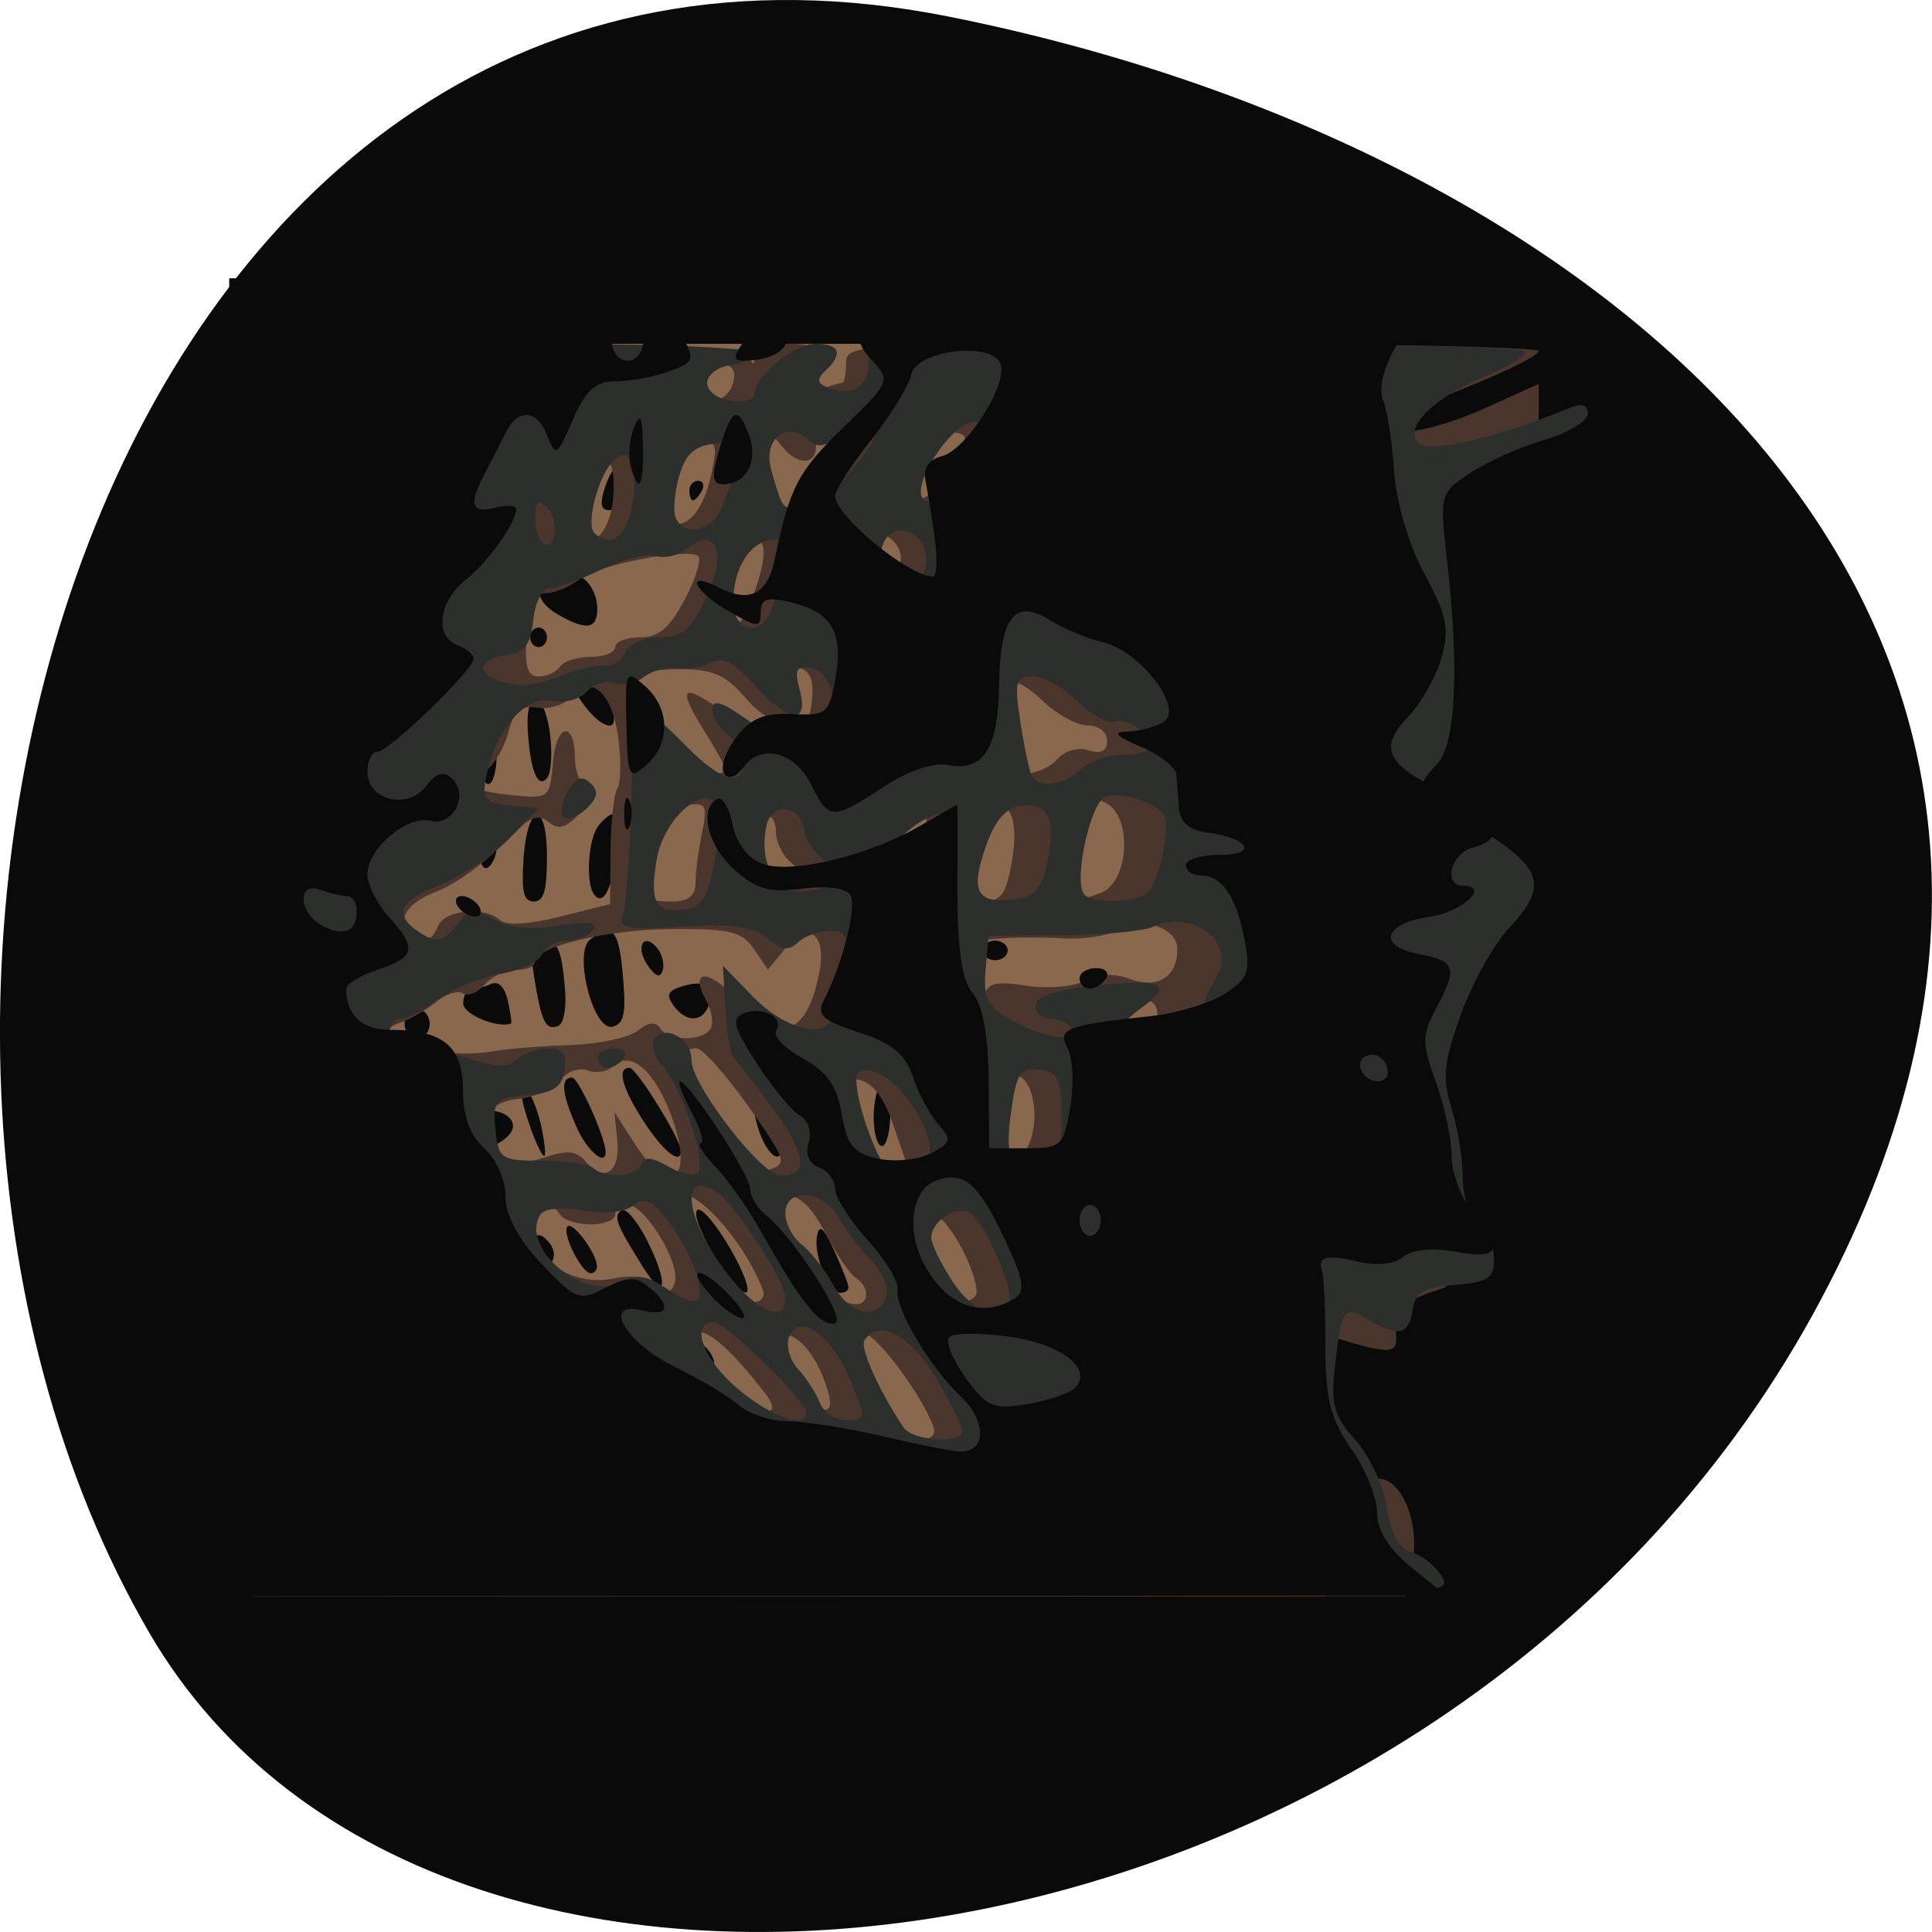 <svg xmlns="http://www.w3.org/2000/svg" viewBox="0 0 256 256"><path d="m 125.73 798.56 c -111.92 -22.351 -154.42 130.95 -105.92 214.2 38.644 66.33 171.02 47.37 220.37 -42.17 49.35 -89.54 -24.617 -154.09 -114.45 -172.03 z" transform="translate(0 -796.36)" style="fill:#0a0a0a;color:#000"/><g transform="matrix(0.751 0 0 0.725 26.292 31.401)"><path d="m 9.763,133.966 0,-114.441 94.594,0 94.594,0 0,114.441 0,114.441 -94.594,0 -94.594,0 0,-114.441 z m 97.55,82.356 c 0,-2.758 -6.093,-14.407 -7.536,-14.407 -2.1,0 -1.58,2.864 1.77,9.733 2.947,6.043 5.766,8.328 5.766,4.675 z m 61.832,-5.359 c 0.336,-2.774 -0.138,-3.83 -1.478,-3.296 -1.085,0.432 -2.194,2.623 -2.466,4.869 -0.336,2.774 0.138,3.83 1.478,3.296 1.085,-0.432 2.194,-2.623 2.466,-4.869 z m -79.297,-7.648 c -1.061,-1.283 -1.749,-1.389 -1.749,-0.268 0,2.387 1.748,4.501 2.734,3.308 0.42,-0.508 -0.023,-1.876 -0.985,-3.04 z M 79.146,183.369 c -1.739,-3.565 -3.772,-6.026 -4.519,-5.468 -1.457,1.089 -0.961,2.449 3.741,10.259 4.114,6.834 4.697,3.245 0.778,-4.791 z m 14.699,1.54 c -2.475,-4.436 -5.089,-7.625 -5.809,-7.087 -1.661,1.242 6.098,14.993 8.511,15.085 0.991,0.037 -0.222,-3.553 -2.702,-7.998 z m 20.858,7.083 c 0,-0.541 -1.13,-3.558 -2.512,-6.706 -1.875,-4.27 -2.649,-4.952 -3.05,-2.687 -0.631,3.567 2.082,10.375 4.136,10.375 0.784,0 1.426,-0.442 1.426,-0.983 z m -52.913,-8.315 c -1.379,-1.669 -2.181,-1.652 -3.609,0.074 -1.462,1.768 -1.389,2.554 0.357,3.859 2.964,2.216 5.65,-1.033 3.252,-3.934 z m 8.526,4.381 c -0.084,-2.398 -4.332,-8.262 -5.213,-7.196 -1.019,1.233 2.521,8.537 4.138,8.537 0.617,0 1.101,-0.604 1.075,-1.341 z M 54.769,164.163 c 2.366,-2.675 -1.387,-5.461 -5.624,-4.174 -3.735,1.134 -5.046,4.191 -2.907,6.779 1.143,1.382 6.433,-0.233 8.532,-2.605 z m 5.823,-1.14 c -1.035,-5.315 -3.532,-9.735 -3.532,-6.253 0,2.314 3.14,11.171 3.96,11.171 0.291,0 0.099,-2.213 -0.428,-4.917 z m 11.248,4.242 c 0,-2.686 -4.763,-13.629 -5.932,-13.629 -2.069,0 -1.81,2.931 0.797,9.029 1.849,4.327 5.135,7.27 5.135,4.6 z m 13.302,-0.257 c 0,-2.016 -7.859,-15.161 -9.065,-15.161 -2.312,0 -1.347,3.711 2.589,9.954 3.425,5.433 6.476,7.886 6.476,5.207 z m 17.736,-0.739 c 0,-0.919 -0.664,-3.784 -1.475,-6.366 -2.074,-6.599 -4.666,-4.019 -2.726,2.713 1.435,4.979 4.201,7.384 4.201,3.653 z m 19.214,-6.48 c 0,-3.787 -0.598,-5.917 -1.478,-5.259 -0.813,0.608 -1.478,3.472 -1.478,6.364 0,2.892 0.665,5.259 1.478,5.259 0.813,0 1.478,-2.864 1.478,-6.364 z M 40.801,143.801 c 0,-1.475 -0.998,-2.682 -2.217,-2.682 -1.219,0 -2.217,1.207 -2.217,2.682 0,1.475 0.998,2.682 2.217,2.682 1.219,0 2.217,-1.207 2.217,-2.682 z m 13.788,-4.203 c -0.561,-2.595 -1.643,-3.689 -3.018,-3.051 -1.179,0.547 -2.754,0.995 -3.501,0.995 -0.746,0 -1.357,1.154 -1.357,2.563 0,1.952 6.032,4.565 8.44,3.656 0.171,-0.065 -0.083,-1.938 -0.564,-4.164 z m 10.083,-2.206 c -0.634,-7.502 -1.245,-8.79 -4.17,-8.79 -1.85,0 -2.093,1.296 -1.257,6.692 1.271,8.199 2.027,9.789 4.23,8.898 0.996,-0.403 1.496,-3.246 1.196,-6.8 z m 10.342,-0.767 c -0.713,-10.039 -1.714,-11.445 -5.876,-8.253 -3.025,2.321 0.487,16.756 3.884,15.964 1.954,-0.455 2.388,-2.133 1.992,-7.712 z m 15.077,3.656 c 1.077,-3.395 -0.657,-4.616 -4.725,-3.329 -2.56,0.81 -2.888,1.545 -1.554,3.49 2.209,3.22 5.231,3.142 6.279,-0.161 z m -9.194,-10.376 c -2.461,-2.977 -3.854,-0.019 -1.564,3.319 1.385,2.019 2.186,2.26 2.594,0.781 0.324,-1.177 -0.139,-3.022 -1.03,-4.1 z m 49.425,3.861 c 0.559,-1.093 0.135,-2.647 -0.942,-3.451 -2.354,-1.76 -7.735,1.334 -6.505,3.741 1.193,2.335 6.205,2.14 7.446,-0.29 z m 12.461,-3.376 c 0,-0.983 -0.998,-1.788 -2.217,-1.788 -1.219,0 -2.217,0.805 -2.217,1.788 0,0.983 0.998,1.788 2.217,1.788 1.219,0 2.217,-0.805 2.217,-1.788 z m -81.292,-17.136 c 0,-10.554 -3.5,-9.934 -4.15,0.735 -0.353,5.797 0.059,7.461 1.848,7.461 1.749,0 2.302,-1.968 2.302,-8.196 z m 12.451,-1.192 c 1.005,-6.841 -0.116,-8.396 -3.287,-4.56 -1.911,2.312 -2.417,10.785 -0.764,12.785 1.58,1.912 2.979,-0.928 4.051,-8.225 z m 45.145,0.894 c -0.044,-6.284 -0.183,-6.487 -2.217,-3.235 -2.811,4.496 -2.785,9.94 0.047,9.94 1.585,0 2.204,-1.912 2.17,-6.706 z m 14.362,2.453 c -0.43,-1.355 -0.08,-3.313 0.777,-4.35 1.971,-2.384 0.29,-8.031 -2.103,-7.066 -2.677,1.08 -2.705,13.881 -0.03,13.881 1.209,0 1.798,-1.071 1.356,-2.464 z m -80.826,-3.9 c 0,-1.417 -0.665,-2.577 -1.478,-2.577 -0.813,0 -1.478,1.657 -1.478,3.682 0,2.025 0.665,3.184 1.478,2.577 0.813,-0.608 1.478,-2.265 1.478,-3.682 z m 0,-16.882 c 0,-2.95 -0.665,-5.364 -1.478,-5.364 -0.813,0 -1.478,2.414 -1.478,5.364 0,2.95 0.665,5.364 1.478,5.364 0.813,0 1.478,-2.414 1.478,-5.364 z m 9.366,-4.133 c -1.037,-7.734 -4.358,-7.957 -3.878,-0.261 0.459,7.357 1.749,10.658 3.389,8.674 0.765,-0.925 0.985,-4.711 0.488,-8.413 z m 62.743,0.149 c 0.075,-3.175 -0.624,-6.341 -1.552,-7.035 -2.775,-2.075 -4.166,0.253 -2.458,4.115 0.878,1.984 1.233,4.752 0.789,6.15 -0.445,1.404 0.065,2.542 1.139,2.542 1.179,0 1.999,-2.274 2.081,-5.773 z M 73.318,88.251 c 0,-2.871 -3.333,-7.929 -5.225,-7.929 -2.818,0 -2.737,1.636 0.281,5.671 2.364,3.16 4.944,4.339 4.944,2.258 z M 61.494,73.169 c 0,-0.983 -0.665,-1.788 -1.478,-1.788 -0.813,0 -1.478,0.805 -1.478,1.788 0,0.983 0.665,1.788 1.478,1.788 0.813,0 1.478,-0.805 1.478,-1.788 z m 8.868,-5.145 c 0,-4.631 -3.68,-7.902 -7.319,-6.505 -3.985,1.53 -3.848,4.946 0.299,7.43 5.055,3.029 7.021,2.77 7.021,-0.926 z m 4.807,-22.642 c 0.867,-5.485 -1.787,-5.024 -3.51,0.61 -0.865,2.827 -0.641,3.931 0.795,3.931 1.098,0 2.32,-2.044 2.715,-4.541 z m 13.668,0.965 c 0.502,-0.983 0.209,-1.788 -0.652,-1.788 -0.861,0 -1.565,0.805 -1.565,1.788 0,0.983 0.293,1.788 0.652,1.788 0.358,0 1.063,-0.805 1.565,-1.788 z" style="fill:#89684d"/><path d="m 9.763,133.966 0,-114.441 43.249,0 c 32.942,0 43.462,0.533 44.143,2.235 0.715,1.788 0.921,1.788 1.033,0 0.079,-1.263 2.465,-2.235 5.488,-2.235 4.908,0 5.25,0.392 4.163,4.764 -0.999,4.019 -0.705,4.579 1.882,3.576 1.687,-0.653 3.4,-1.188 3.808,-1.188 0.407,0 0.741,-1.609 0.741,-3.576 0,-3.507 1.181,-3.576 61.11,-3.576 33.61,0 61.107,0.603 61.104,1.341 -0.004,0.738 -5.599,3.657 -12.434,6.487 -6.836,2.83 -12.858,5.848 -13.384,6.706 -1.867,3.049 7.365,1.459 16.524,-2.846 l 9.299,-4.371 0,5.074 c 0,4.462 -1.152,5.546 -9.535,8.981 -8.733,3.578 -9.626,4.478 -10.611,10.699 -0.592,3.736 -0.266,11.217 0.725,16.626 1.165,6.362 1.2,11.428 0.1,14.351 -0.936,2.484 -1.236,6.315 -0.667,8.511 0.69,2.664 0.061,4.544 -1.887,5.645 -4.512,2.549 -3.617,4.079 5.873,10.034 11.78,7.392 13.489,13.464 5.651,20.069 -3.074,2.591 -5.59,5.556 -5.59,6.588 0,1.033 -1.668,5.684 -3.707,10.337 -3.196,7.294 -3.44,9.528 -1.771,16.218 1.064,4.268 1.935,10.121 1.935,13.007 0,2.886 1.196,6.249 2.657,7.474 3.675,3.079 3.392,10.612 -0.443,11.808 -6.36,1.984 -8.401,4.006 -7.955,7.879 0.478,4.144 -0.659,4.23 -11.347,0.86 -3.364,-1.06 -3.948,-0.334 -5.055,6.284 -1.146,6.845 -0.754,8.002 4.593,13.571 3.215,3.349 7.155,6.088 8.756,6.088 4.138,0 7.323,8.186 5.985,15.385 l -1.129,6.073 -101.653,0 -101.653,0 0,-114.441 z M 208.034,234.856 c -1.132,-1.377 -2.804,-2.038 -3.715,-1.47 -0.98,0.611 -0.816,2.056 0.401,3.537 1.132,1.377 2.803,2.038 3.715,1.47 0.98,-0.611 0.816,-2.056 -0.401,-3.537 z m -78.412,-17.606 c -2.434,-6.403 -10.331,-17.123 -12.614,-17.123 -4.061,0 -5.092,3.54 -2.027,6.959 1.557,1.737 2.83,4.042 2.83,5.124 0,3.208 5.294,7.587 9.173,7.587 2.392,0 3.28,-0.857 2.638,-2.546 z m -29.665,-5.948 c -5.569,-7.425 -9.489,-11.176 -11.68,-11.176 -3.913,0 -2.654,3.641 3.153,9.117 6.268,5.911 12.555,7.428 8.527,2.059 z m 10.54,-2.131 c -2.122,-6.145 -5.936,-9.829 -8.512,-8.222 -2.221,1.386 5.122,13.428 8.207,13.46 1.58,0.016 1.658,-1.322 0.305,-5.238 z M 99.51,192.217 c -4.176,-10.985 -15.353,-21.96 -15.353,-15.076 0,4.327 9.829,17.616 13.031,17.619 2.119,0.002 2.945,-0.903 2.321,-2.543 z m 18.302,0.864 c 0,-0.925 -0.808,-2.187 -1.797,-2.804 -0.988,-0.617 -3.421,-4.336 -5.407,-8.265 -2.323,-4.598 -4.63,-6.945 -6.47,-6.584 -4.722,0.925 -4.371,3.871 1.407,11.801 4.953,6.798 12.267,10.288 12.267,5.852 z m 19.484,-0.163 c 0,-4.345 -5.345,-14.248 -7.691,-14.248 -3.855,0 -4.605,3.994 -1.947,10.375 1.578,3.788 3.606,5.718 6.01,5.718 1.995,0 3.628,-0.831 3.628,-1.846 z m -53.139,-2.796 c 0,-4.186 -5.712,-13.24 -8.353,-13.24 -1.251,0 -2.275,0.805 -2.275,1.788 0,0.983 -1.946,1.788 -4.324,1.788 -2.378,0 -4.816,-0.805 -5.418,-1.788 -2.01,-3.283 -4.428,-1.84 -4.428,2.641 0,6 7.036,10.564 13.93,9.035 3.016,-0.669 5.706,-0.358 6.376,0.736 1.749,2.857 4.492,2.27 4.492,-0.961 z m -10.256,-25.05 -0.514,-5.177 3.588,5.811 c 6.41,10.383 10.8,6.34 6.23,-5.739 -3.041,-8.037 -7.145,-11.389 -10.188,-8.318 -0.93,0.939 -2.905,1.237 -4.388,0.662 -1.483,-0.575 -3.616,0.224 -4.739,1.774 -1.123,1.55 -4.395,3.089 -7.272,3.42 -3.71,0.426 -5.383,1.685 -5.758,4.334 -0.81,5.721 3.803,8.646 10.125,6.421 4.104,-1.444 5.708,-1.278 7.388,0.766 3.234,3.934 6.108,1.879 5.528,-3.955 z m 26.913,-0.475 c -5.559,-8.844 -11.522,-16.324 -13.015,-16.324 -3.693,0 -2.869,5.395 1.927,12.603 5.942,8.931 8.143,10.708 11.605,9.367 2.005,-0.777 1.914,-1.779 -0.517,-5.646 z m 24.057,4.686 c -0.015,-0.246 -1.131,-3.666 -2.481,-7.6 -1.667,-4.858 -3.647,-7.336 -6.173,-7.724 -4.323,-0.664 -4.389,-0.314 -1.667,8.858 1.623,5.467 2.919,6.913 6.2,6.913 2.281,0 4.136,-0.201 4.121,-0.447 z m 20.744,-1.788 c 2.649,-3.553 2.474,-11.494 -0.305,-13.823 -3.855,-3.229 -6.242,-0.581 -6.242,6.925 0,8.861 2.846,11.86 6.547,6.898 z M 65.729,147.677 c 4.965,-0.165 10.274,-1.345 11.799,-2.622 1.863,-1.56 3.149,-1.707 3.92,-0.447 1.448,2.365 7.463,2.449 8.887,0.124 0.59,-0.963 0.266,-3.271 -0.719,-5.129 -3.064,-5.78 0.275,-5.97 5.399,-0.307 7.547,8.341 12.351,6.748 14.519,-4.814 1.355,-7.223 -1.845,-9.583 -5.989,-4.416 l -3.065,3.822 -2.46,-3.74 c -2.097,-3.188 -4.208,-3.73 -14.31,-3.671 -11.622,0.068 -24.35,3.236 -24.35,6.061 0,0.786 -1.497,1.429 -3.326,1.429 -1.829,0 -4.311,1.198 -5.515,2.663 -1.204,1.464 -2.946,2.19 -3.871,1.613 -0.925,-0.577 -3.027,0.114 -4.67,1.536 -1.643,1.422 -4.516,3.137 -6.384,3.81 -7.452,2.687 6.555,7.053 16.681,5.199 2.436,-0.446 8.49,-0.946 13.455,-1.11 z m 103.451,-5.664 c 0,-3.412 -3.647,-3.438 -8.075,-0.057 -3.252,2.483 -3.127,2.628 2.318,2.682 3.961,0.039 5.757,-0.78 5.757,-2.625 z m -23.133,-5.174 c 3.733,0.603 8.347,0.205 10.382,-0.894 2.405,-1.299 5.146,-1.409 7.982,-0.321 4.864,1.867 8.312,-0.402 8.312,-5.471 0,-3.927 -5.893,-5.897 -10.384,-3.471 -1.888,1.02 -6.103,1.707 -9.366,1.526 -10.535,-0.583 -19.219,0.351 -19.219,2.065 0,0.919 0.923,3.937 2.05,6.706 1.605,3.942 2.21,4.355 2.787,1.904 0.601,-2.552 1.977,-2.929 7.456,-2.045 z M 42.287,125.919 c 1.124,-2.957 8.309,-3.633 10.961,-1.031 1.031,1.011 5.115,0.756 10.539,-0.659 l 8.857,-2.309 0.066,-9.625 c 0.036,-5.294 0.58,-10.465 1.209,-11.492 0.628,-1.026 0.684,-5.319 0.123,-9.54 -1.082,-8.141 -4.968,-11.511 -8.296,-7.194 -1.077,1.397 -3.723,2.28 -5.881,1.963 -3.041,-0.447 -4.202,0.554 -5.164,4.457 -0.683,2.768 -2.503,5.973 -4.045,7.122 -3.622,2.699 -2.465,3.697 5.162,4.451 6.017,0.595 6.216,0.414 6.752,-6.13 0.587,-7.176 3.876,-7.561 3.876,-0.453 0,2.319 0.996,4.568 2.214,4.998 1.593,0.563 1.269,1.856 -1.155,4.613 -2.618,2.978 -3.913,3.375 -5.81,1.785 -1.925,-1.613 -3.649,-0.725 -8.145,4.194 -3.137,3.432 -8.294,7.269 -11.46,8.527 -5.448,2.165 -7.203,5.162 -4.576,7.814 1.913,1.931 3.683,1.379 4.774,-1.49 z m 45.413,-7.823 c 0,-1.844 0.512,-5.938 1.138,-9.098 1.037,-5.234 0.777,-5.692 -2.914,-5.141 -3.034,0.453 -4.602,2.493 -6.241,8.12 -2.452,8.421 -2.022,9.472 3.883,9.472 2.86,0 4.133,-1.032 4.133,-3.353 z m 55.825,-3.971 c 1.623,-9.696 -1.49,-13.239 -6.354,-7.23 -1.879,2.322 -3.417,6.546 -3.417,9.388 0,4.268 0.743,5.166 4.273,5.166 3.621,0 4.46,-1.117 5.498,-7.324 z m 15.684,5.758 c 4.988,-1.979 5.651,-13.865 0.915,-16.423 -4.842,-2.616 -7.921,0.2 -9.249,8.462 -1.51,9.392 0.32,11.14 8.334,7.961 z m -53.034,-1.808 c 0.534,-0.872 -0.216,-2.58 -1.667,-3.795 -1.451,-1.215 -2.637,-3.788 -2.637,-5.716 0,-2.036 -0.928,-3.174 -2.214,-2.713 -2.073,0.743 -2.311,6.508 -0.477,11.575 0.93,2.571 5.557,3 6.996,0.65 z m 19.464,-6.652 c 2.846,-1.102 3.979,-6.067 1.385,-6.067 -1.833,0 -5.668,3.871 -5.668,5.722 0,1.716 0.616,1.766 4.283,0.345 z M 93.014,97.353 c 0,-0.468 -1.591,-3.485 -3.536,-6.706 -5.253,-8.698 -4.369,-9.455 3.885,-3.327 9.559,7.096 13.068,7.089 14.478,-0.029 1.246,-6.29 0.283,-8.757 -3.418,-8.757 -3.021,0 -3.151,0.895 -0.776,5.373 3.209,6.053 -2.005,6.436 -6.962,0.511 -3.795,-4.538 -5.839,-5.444 -12.233,-5.422 -4.222,0.014 -8.032,0.962 -8.467,2.106 -0.932,2.451 11.592,16.806 14.815,16.981 1.218,0.066 2.214,-0.262 2.214,-0.73 z m 58.486,-1.872 c 1.292,-1.572 3.63,-2.277 5.531,-1.668 2.253,0.722 3.293,0.17 3.293,-1.748 0,-1.589 -1.499,-2.803 -3.462,-2.803 -1.904,0 -5.514,-2.071 -8.021,-4.602 -4.507,-4.549 -9.053,-5.103 -8.71,-1.06 0.097,1.147 0.297,4.902 0.443,8.345 0.226,5.322 0.896,6.258 4.477,6.258 2.316,0 5.219,-1.225 6.45,-2.723 z M 63.787,78.534 c 0.602,-0.983 3.04,-1.788 5.418,-1.788 2.378,0 4.324,-0.805 4.324,-1.788 0,-0.983 1.977,-1.788 4.392,-1.788 3.331,0 5.254,-1.705 7.958,-7.055 1.961,-3.88 2.974,-7.413 2.25,-7.85 -2.384,-1.441 -17.894,1.742 -20.945,4.299 -1.645,1.378 -4.278,2.518 -5.851,2.533 -2.093,0.02 -3.006,2.065 -3.404,7.627 -0.416,5.804 0.082,7.6 2.11,7.6 1.46,0 3.147,-0.805 3.749,-1.788 z M 98.331,64.22 c 2.537,-7.761 1.563,-10.682 -2.443,-7.325 -2.947,2.469 -5.222,10.309 -3.709,12.781 2.004,3.273 3.827,1.655 6.152,-5.456 z m 25.386,-4.331 c 1.351,-3.553 -3.658,-7.585 -6.215,-5.003 -2.446,2.469 -0.613,7.555 2.722,7.555 1.388,0 2.959,-1.148 3.493,-2.551 z M 73.194,47.55 c 0.302,-3.612 -0.21,-6.567 -1.139,-6.567 -2.164,0 -3.839,4.421 -3.839,10.13 0,7.049 4.35,3.936 4.978,-3.563 z m 17.376,-4.514 c 1.085,-5.478 0.853,-5.898 -2.956,-5.34 -5.047,0.739 -8.848,11.757 -4.905,14.218 3.192,1.992 6.432,-1.667 7.86,-8.878 z m 19.061,0.748 c 5.361,-7.095 5.62,-8.166 1.982,-8.166 -1.461,0 -2.657,1.207 -2.657,2.682 0,3.569 -3.508,3.414 -6.178,-0.273 -3.098,-4.277 -6.462,-1.368 -5.097,4.406 2.297,9.714 5.369,10.062 11.95,1.351 z m 22.453,-0.566 c 1.343,-2.705 2.733,-5.521 3.089,-6.258 0.356,-0.738 -0.993,-1.341 -2.997,-1.341 -2.245,0 -4.683,2.027 -6.347,5.276 -3.436,6.708 -3.395,7.241 0.556,7.241 1.792,0 4.357,-2.213 5.7,-4.917 z M 94.452,26.21 c 0.409,-2.146 -0.545,-3.109 -3.079,-3.109 -2.535,0 -3.672,1.148 -3.672,3.707 0,4.582 5.863,4.063 6.752,-0.599 z" style="fill:#4b362e"/><path d="m 9.763,133.966 0,-114.441 44.136,0 c 25.998,0 44.136,0.684 44.136,1.664 0,0.915 -1.862,1.921 -4.138,2.235 -2.276,0.314 -4.138,1.778 -4.138,3.254 0,1.475 1.862,2.939 4.138,3.254 2.276,0.314 4.138,-0.166 4.138,-1.067 0,-3.3 6.977,-9.339 10.79,-9.339 4.368,0 5.013,1.8 1.776,4.948 -1.636,1.591 -1.438,2.351 0.831,3.198 4,1.492 6.832,-0.446 6.832,-4.676 0,-3.362 1.813,-3.471 57.928,-3.471 31.86,0 57.928,0.65 57.928,1.444 0,0.794 -3.187,2.811 -7.082,4.482 -9.244,3.966 -14.547,9.521 -11.716,12.274 1.922,1.869 13.865,-1.039 26.613,-6.48 2.182,-0.931 3.218,-0.589 3.218,1.064 0,1.341 -3.461,3.489 -7.692,4.772 -4.23,1.284 -10.125,4.019 -13.099,6.078 -5.385,3.728 -5.402,3.798 -4.01,16.43 2.139,19.415 1.465,33.248 -1.792,36.748 -4.002,4.3 -3.747,4.824 4.985,10.231 13.848,8.576 15.018,11.626 7.608,19.837 -2.643,2.929 -6.441,10.036 -8.44,15.794 -2.993,8.619 -3.281,11.618 -1.631,16.971 1.102,3.576 2.004,9.328 2.004,12.782 0,3.454 1.241,7.281 2.758,8.505 1.517,1.224 2.758,4.091 2.758,6.369 0,3.497 -1.076,4.23 -6.896,4.698 -5.539,0.446 -7.012,1.347 -7.484,4.578 -0.664,4.549 -2.471,4.988 -7.629,1.856 -4.543,-2.759 -4.889,-2.295 -6.037,8.088 -0.81,7.327 -0.275,9.384 3.61,13.874 2.509,2.899 5.001,8.461 5.539,12.36 0.665,4.823 2.079,7.429 4.422,8.152 1.894,0.585 4.3,2.618 5.346,4.518 1.869,3.396 0.096,3.455 -103.904,3.455 l -105.806,0 0,-114.441 z M 134.814,218.234 c 0,-0.86 -2.14,-5.285 -4.755,-9.835 -4.471,-7.778 -10.002,-10.753 -12.548,-6.748 -0.848,1.334 2.557,9.203 6.883,15.911 1.625,2.519 10.419,3.086 10.419,0.672 z m -27.585,-3.355 c 0,-2.231 -14.135,-16.539 -16.338,-16.539 -4.309,0 -1.778,7.016 4.449,12.332 6.089,5.198 11.889,7.251 11.889,4.208 z m 7.806,-5.915 c -3.358,-8.312 -9.028,-12.482 -10.815,-7.953 -0.613,1.554 0.101,4.204 1.587,5.889 1.486,1.684 3.216,4.471 3.843,6.192 0.628,1.721 2.756,3.129 4.729,3.129 3.45,0 3.475,-0.279 0.656,-7.257 z m -11.484,-15.133 c 0,-2.858 -8.751,-16.902 -11.936,-19.157 -5.761,-4.077 -6.2,2.278 -0.77,11.148 5.821,9.508 12.706,13.848 12.706,8.008 z m 17.761,-0.053 c 0.607,-1.537 -0.546,-4.526 -2.586,-6.706 -2.024,-2.163 -4.641,-5.743 -5.814,-7.956 -2.635,-4.969 -9.36,-5.447 -9.36,-0.666 0,1.847 1.296,4.403 2.88,5.681 1.584,1.278 4.088,4.595 5.564,7.371 2.934,5.516 7.589,6.653 9.317,2.274 z m 21.657,1.175 c 1.254,-1.973 -4.138,-14.93 -6.92,-16.628 -2.329,-1.421 -6.755,1.589 -6.744,4.587 0.004,1.109 1.647,4.631 3.651,7.828 3.533,5.634 7.934,7.486 10.014,4.213 z m -54.972,-4.998 c -0.683,-2.645 -2.922,-7.104 -4.976,-9.909 -2.961,-4.043 -4.265,-4.673 -6.294,-3.036 -1.539,1.242 -5.074,1.606 -8.872,0.913 -3.693,-0.674 -6.804,-0.38 -7.495,0.707 -3.746,5.894 7.389,15.875 13.92,12.477 2.931,-1.525 4.702,-1.356 7.797,0.747 5.851,3.975 7.316,3.505 5.921,-1.9 z M 78.195,169.485 c 0.498,-1.452 1.829,-1.344 4.667,0.379 2.184,1.326 4.556,1.842 5.271,1.147 1.656,-1.61 -2.794,-15.521 -6.238,-19.498 -1.437,-1.659 -2.091,-3.837 -1.453,-4.839 1.839,-2.893 6.558,-0.17 6.558,3.784 0,4.509 12.322,21.059 15.679,21.059 4.994,0 4.621,-3.727 -1.207,-12.055 -3.275,-4.68 -6.423,-8.911 -6.995,-9.403 -0.572,-0.492 -1.242,-4.487 -1.488,-8.879 l -0.447,-7.985 5.401,5.749 c 5.028,5.353 11.674,7.513 13.563,4.408 0.449,-0.738 1.398,-4.761 2.109,-8.941 1.14,-6.701 0.883,-7.6 -2.179,-7.6 -1.909,0 -4.445,0.947 -5.635,2.104 -1.658,1.613 -2.925,1.44 -5.425,-0.739 -2.47,-2.152 -6.081,-2.671 -14.869,-2.135 -10.409,0.635 -11.502,0.384 -10.582,-2.432 0.564,-1.727 1.21,-10.967 1.436,-20.532 0.226,-9.566 0.925,-17.392 1.552,-17.392 0.627,0 4.22,3.236 7.983,7.191 6.528,6.861 10.299,7.87 10.299,2.757 0,-1.297 -1.241,-3.359 -2.758,-4.584 -1.517,-1.224 -2.758,-3.375 -2.758,-4.78 0,-1.835 1.684,-1.314 5.977,1.847 5.801,4.272 8.904,5.373 13.903,4.933 4.043,-0.355 2.023,-13.454 -2.195,-14.232 -2.898,-0.535 -3.267,0.12 -2.264,4.008 1.668,6.464 -2.043,5.995 -8.065,-1.019 -3.497,-4.073 -5.603,-5.217 -7.49,-4.068 -1.444,0.879 -4.123,1.358 -5.953,1.065 -1.83,-0.293 -4.509,0.421 -5.953,1.586 -1.444,1.165 -3.817,1.674 -5.273,1.131 -1.456,-0.543 -3.63,0.164 -4.831,1.571 -1.206,1.413 -3.943,2.166 -6.111,1.682 -4.598,-1.027 -9.818,4.966 -11.516,13.221 -0.982,4.772 -0.581,5.355 4.044,5.881 l 5.134,0.585 -5.392,5.642 c -2.966,3.103 -8.568,6.914 -12.45,8.468 -7.207,2.886 -7.983,5.627 -2.537,8.968 2.365,1.451 3.671,1.074 5.755,-1.66 2.355,-3.089 3.199,-3.238 6.67,-1.175 2.634,1.566 6.471,1.952 11.379,1.146 5.22,-0.858 7.033,-0.631 6.144,0.767 -0.693,1.091 -2.778,1.984 -4.633,1.984 -1.855,0 -3.809,1.105 -4.342,2.456 -0.533,1.351 -3.848,2.982 -7.366,3.623 -3.518,0.642 -8.473,2.755 -11.011,4.696 -2.538,1.941 -5.518,3.529 -6.623,3.529 -1.105,0 -2.009,1.207 -2.009,2.682 0,1.624 1.706,2.682 4.323,2.682 2.378,0 6.992,0.905 10.254,2.01 4.391,1.488 6.468,1.488 7.998,0 1.137,-1.106 3.615,-2.01 5.506,-2.01 2.514,0 3.28,1.082 2.85,4.023 -0.453,3.101 -1.982,4.154 -6.672,4.591 -5.631,0.526 -6.042,0.992 -5.517,6.258 0.537,5.394 0.965,5.69 8.213,5.69 4.205,0 8.274,0.603 9.042,1.341 2.134,2.05 7.745,1.596 8.529,-0.691 z m -7.746,-19.426 c 0,-0.983 1.29,-1.788 2.867,-1.788 1.577,0 2.356,0.805 1.73,1.788 -0.625,0.983 -1.915,1.788 -2.867,1.788 -0.952,0 -1.73,-0.805 -1.73,-1.788 z m -6.021,-44.002 c -0.663,-0.644 -0.33,-2.762 0.74,-4.705 1.43,-2.597 2.487,-3.005 3.994,-1.54 1.507,1.465 1.311,2.711 -0.74,4.705 -1.534,1.492 -3.331,2.185 -3.994,1.54 z m 63.972,63.636 c 3.337,-5.251 -6.976,-19.957 -11.915,-16.989 -1.512,0.909 1.558,12.336 4.6,17.122 1.423,2.239 5.859,2.157 7.315,-0.134 z m 23.885,-8.906 c 0,-6.826 -0.589,-8.128 -3.883,-8.586 -3.301,-0.458 -4.04,0.601 -4.933,7.072 -1.252,9.077 -0.407,10.838 4.851,10.109 3.389,-0.47 3.964,-1.718 3.964,-8.596 z m 1.839,-16.093 c -0.625,-0.983 -2.329,-1.788 -3.787,-1.788 -1.457,0 -2.65,-1.096 -2.65,-2.436 0,-1.628 3.441,-2.829 10.374,-3.622 12.102,-1.383 14.247,-0.301 8.198,4.136 -2.953,2.166 -3.672,3.612 -2.226,4.481 3.286,1.975 13.078,-0.735 13.078,-3.619 0,-1.41 1.028,-4.166 2.285,-6.123 4.132,-6.434 -3.526,-13.035 -11.128,-9.592 -1.711,0.775 -8.904,1.446 -15.984,1.492 l -12.873,0.083 -0.524,6.258 c -0.437,5.218 0.328,6.752 4.597,9.224 5.725,3.315 12.388,4.258 10.638,1.505 z M 91.191,113.579 c 0.827,-4.82 0.81,-9.44 -0.039,-10.265 -2.839,-2.761 -9.143,3.562 -10.267,10.298 -1.335,8.002 -0.285,10.002 4.873,9.281 3.146,-0.44 4.228,-2.295 5.433,-9.314 z m 58.557,0.876 c 1.657,-7.942 0.235,-11.205 -4.593,-10.535 -2.685,0.373 -4.622,2.684 -6.209,7.407 -2.773,8.254 -1.688,10.507 4.711,9.777 3.836,-0.437 5.078,-1.793 6.091,-6.649 z m 17.423,5.626 c 1.108,-0.723 2.51,-4.369 3.117,-8.103 0.964,-5.94 0.554,-7.032 -3.276,-8.729 -2.408,-1.067 -5.554,-1.501 -6.991,-0.965 -2.57,0.959 -5.59,14.967 -3.826,17.743 1.129,1.777 8.28,1.811 10.976,0.053 z m -54.637,-2.043 c 2.044,-1.258 1.796,-1.959 -1.251,-3.545 -2.089,-1.087 -4.063,-3.789 -4.386,-6.004 -0.704,-4.822 -5.784,-5.395 -6.703,-0.757 -1.266,6.393 1.381,11.93 5.69,11.901 2.256,-0.015 5.249,-0.733 6.65,-1.596 z m 14.641,-4.766 c 3.19,-1.547 5.799,-3.961 5.799,-5.364 0,-4.164 -4.463,-2.922 -10.114,2.813 -5.867,5.955 -4.441,6.798 4.315,2.551 z m 28.524,-15.962 c 1.517,-1.475 4.886,-2.682 7.487,-2.682 2.601,0 4.729,-0.644 4.729,-1.431 0,-2.495 -4.042,-5.474 -6.289,-4.636 -1.19,0.444 -4.129,-1.228 -6.533,-3.716 -2.404,-2.488 -5.932,-4.523 -7.84,-4.523 -3.092,0 -3.332,0.927 -2.204,8.494 0.697,4.672 1.624,9.097 2.06,9.835 1.303,2.202 5.642,1.525 8.589,-1.341 z M 64.353,80.035 c 2.847,-1.141 6.222,-1.908 7.5,-1.704 1.278,0.204 2.815,-0.874 3.415,-2.395 0.612,-1.551 3.273,-2.766 6.058,-2.766 4.045,0 5.582,-1.356 8.284,-7.311 3.713,-8.183 1.814,-13.094 -3.428,-8.864 -1.547,1.249 -3.994,1.829 -5.438,1.291 -1.444,-0.539 -5.767,0.578 -9.607,2.482 -3.84,1.904 -7.996,3.461 -9.236,3.461 -1.239,0 -2.512,2.615 -2.829,5.811 -0.442,4.454 -1.543,5.945 -4.714,6.383 -4.506,0.622 -5.503,3.065 -1.839,4.503 3.79,1.487 6.39,1.291 11.834,-0.891 z M 100.984,68.252 c 0.548,-1.721 1.763,-4.526 2.701,-6.234 2.613,-4.759 2.054,-6.73 -1.909,-6.73 -4.211,0 -7.421,4.976 -7.421,11.505 0,5.298 5.053,6.41 6.628,1.459 z m 27.393,-9.388 c 0,-5.097 -5.804,-7.259 -7.558,-2.814 -1.673,4.239 0.694,8.521 4.334,7.839 2.036,-0.381 3.224,-2.233 3.224,-5.025 z M 61.427,49.376 c -1.456,-1.416 -2.011,-0.952 -2.011,1.68 0,4.727 2.572,7.237 3.391,3.308 0.348,-1.668 -0.273,-3.913 -1.379,-4.988 z m 15.17,-0.751 c 1.204,-7.211 -0.751,-10.986 -3.765,-7.271 -2.534,3.122 -4.439,11.338 -2.962,12.774 2.953,2.872 5.705,0.621 6.727,-5.503 z m 15.72,0.851 c 4.59,-11.93 4.556,-12.378 -0.89,-11.757 -3.888,0.443 -5.459,1.86 -6.595,5.946 -0.821,2.95 -1.108,6.37 -0.639,7.6 1.395,3.656 6.458,2.541 8.124,-1.788 z m 18.551,-1.788 c 8.373,-9.62 9.202,-11.028 7.478,-12.704 -1.222,-1.188 -2.966,-0.79 -5.214,1.188 -2.492,2.193 -3.919,2.448 -5.437,0.972 -3.752,-3.649 -8.044,-0.353 -6.694,5.14 0.67,2.726 1.567,5.56 1.993,6.298 1.206,2.09 5.723,1.578 7.874,-0.894 z m 27.317,-5.286 c 4.107,-6.306 3.708,-8.572 -1.507,-8.572 -3.06,0 -9.221,8.546 -9.221,12.792 0,3.832 7.374,0.931 10.728,-4.219 z" style="fill:#2d2f2d"/><path d="m 5.431,127.982 0,-120.425 38.446,0 c 29.5,0 38.449,0.547 38.457,2.352 0.006,1.294 1.24,4.714 2.74,7.601 2.6,5.001 2.505,5.334 -2.009,7.056 -2.606,0.994 -6.836,1.807 -9.4,1.807 -3.612,0 -5.328,1.59 -7.617,7.056 -2.845,6.792 -3.016,6.892 -4.59,2.665 -1.728,-4.64 -5.22,-4.736 -7.31,-0.201 -0.687,1.491 -2.224,4.604 -3.416,6.919 -3.109,6.038 -2.69,7.807 1.584,6.686 2.063,-0.541 3.751,-0.451 3.751,0.202 0,2.52 -4.881,9.622 -8.908,12.962 -4.82,3.997 -5.568,10.352 -1.407,11.954 1.547,0.596 2.813,1.704 2.813,2.464 0,2.029 -14.995,17.033 -17.023,17.033 -0.952,0 -1.731,1.636 -1.731,3.636 0,5.202 7.106,7.025 10.326,2.649 1.835,-2.494 3.127,-2.893 4.612,-1.426 3.049,3.011 0.2,8.786 -3.816,7.732 -4.098,-1.075 -11.123,5.096 -11.123,9.773 0,1.871 1.688,5.355 3.751,7.741 5.044,5.835 4.746,7.374 -1.875,9.69 -3.094,1.082 -5.626,2.662 -5.626,3.511 0,4.814 2.8,7.496 7.826,7.496 9.313,0 12.804,3.016 12.804,11.064 0,4.779 1.25,8.304 3.751,10.574 2.085,1.893 3.751,5.795 3.751,8.787 0,3.496 2.233,7.826 6.374,12.359 6.013,6.583 6.646,6.832 11.189,4.393 3.911,-2.1 5.355,-2.136 7.692,-0.19 4.085,3.402 3.561,5.525 -1.063,4.312 -7.369,-1.934 -3.143,5.827 5.577,10.241 4.51,2.283 9.64,5.458 11.4,7.056 1.76,1.598 5.665,2.918 8.678,2.935 3.013,0.017 10.542,1.256 16.731,2.755 6.189,1.499 12.334,2.756 13.656,2.793 4.562,0.127 4.655,-5.626 0.161,-9.991 -5.518,-5.36 -11.821,-16.403 -11.233,-19.679 0.242,-1.349 -2.139,-5.401 -5.291,-9.003 -3.152,-3.602 -5.732,-7.817 -5.732,-9.366 0,-1.549 -1.291,-3.313 -2.869,-3.921 -1.759,-0.677 -2.453,-2.42 -1.793,-4.505 0.608,-1.922 -0.064,-4.075 -1.547,-4.952 -1.442,-0.853 -4.877,-5.168 -7.633,-9.588 -4.107,-6.588 -4.51,-8.23 -2.238,-9.104 3.42,-1.317 7.154,0.774 5.674,3.177 -0.599,0.973 1.51,3.243 4.688,5.044 4.305,2.441 6.066,5.048 6.909,10.231 0.928,5.705 2.083,7.166 6.424,8.122 2.911,0.641 7.1,0.196 9.309,-0.99 3.565,-1.914 3.71,-2.51 1.292,-5.3 -1.498,-1.729 -3.52,-5.63 -4.492,-8.67 -1.339,-4.184 -3.661,-6.16 -9.554,-8.131 -6.314,-2.112 -7.487,-3.201 -6.208,-5.763 3.377,-6.761 5.962,-17.35 4.725,-19.357 -0.776,-1.259 -4.191,-1.718 -8.486,-1.14 -5.772,0.777 -8.125,0.096 -11.947,-3.458 -4.711,-4.381 -6.294,-10.958 -3.112,-12.931 0.906,-0.562 2.155,1.526 2.776,4.64 0.699,3.506 2.725,6.254 5.324,7.218 5.118,1.9 18.647,-1.487 27.776,-6.953 l 6.578,-3.939 -0.015,15.622 c -0.01,10.898 0.808,16.615 2.705,18.909 1.749,2.114 2.753,7.759 2.813,15.813 l 0.094,12.525 6.532,0 c 6.165,0 6.602,-0.423 7.767,-7.527 0.679,-4.14 0.464,-8.988 -0.478,-10.773 -1.879,-3.561 -0.242,-4.208 14.851,-5.875 4.423,-0.488 10.2,-2.307 12.838,-4.041 4.202,-2.762 4.637,-4.006 3.512,-10.048 -1.457,-7.824 -3.977,-11.599 -7.742,-11.599 -1.421,0 -2.583,-0.847 -2.583,-1.882 0,-1.035 2.701,-1.882 6.001,-1.882 6.853,0 5.152,-3.08 -2.25,-4.074 -3.109,-0.418 -4.779,-1.898 -4.958,-4.393 -0.148,-2.07 -0.359,-4.863 -0.469,-6.206 -0.11,-1.344 -2.942,-3.639 -6.294,-5.101 -4.449,-1.94 -5.082,-2.686 -2.344,-2.76 2.063,-0.056 4.925,-0.849 6.361,-1.761 3.728,-2.368 -4.025,-12.921 -10.705,-14.571 -2.768,-0.684 -6.975,-2.505 -9.349,-4.047 -6.163,-4.005 -8.783,-0.539 -8.942,11.828 -0.149,11.633 -2.727,15.862 -8.943,14.67 -2.691,-0.516 -7.095,1.025 -11.502,4.026 -8.904,6.063 -9.599,6.047 -12.626,-0.289 -2.926,-6.125 -8.78,-7.791 -11.974,-3.408 -1.447,1.986 -2.736,2.413 -3.506,1.162 -0.67,-1.088 0.304,-4.038 2.164,-6.558 2.568,-3.478 4.943,-4.501 9.868,-4.251 6.119,0.311 6.554,-0.072 7.681,-6.764 1.394,-8.275 -0.762,-11.937 -8.072,-13.706 -4.059,-0.982 -5.157,-0.581 -5.157,1.885 0,2.878 -0.458,2.861 -5.626,-0.202 -6.288,-3.727 -7.839,-7.607 -1.729,-4.326 5.353,2.874 8.565,1.204 9.82,-5.104 2.62,-13.172 4.091,-16.11 12.083,-24.128 8.247,-8.274 8.399,-8.635 5.155,-12.23 -2.587,-2.869 -2.853,-4.296 -1.175,-6.324 1.192,-1.441 1.64,-3.997 0.996,-5.68 -1.003,-2.623 0.484,-3.061 10.393,-3.061 7.232,0 11.13,0.705 10.405,1.882 -0.637,1.035 -3.169,1.882 -5.626,1.882 -8.977,0 -6.328,3.522 3.584,4.765 11.402,1.429 14.233,0.46 14.233,-4.876 0,-3.499 1.635,-3.651 38.915,-3.623 24.385,0.018 37.898,0.674 36.191,1.757 -1.498,0.951 -3.308,1.366 -4.023,0.923 -0.715,-0.443 -1.784,0.459 -2.375,2.006 -0.591,1.546 -2.346,2.812 -3.899,2.812 -3.71,0 -9.184,10.756 -7.507,14.752 0.721,1.718 1.592,7.52 1.937,12.895 0.368,5.739 2.586,13.531 5.374,18.881 3.991,7.657 4.458,10.122 2.932,15.461 -0.999,3.494 -3.63,8.29 -5.849,10.659 -5.298,5.658 -3.809,8.775 6.605,13.833 9.111,4.425 11.03,8.402 4.84,10.027 -3.868,1.015 -5.337,6.981 -1.719,6.981 4.817,0 -0.09,4.79 -5.783,5.645 -8.283,1.244 -9.502,5.338 -2.037,6.836 6.564,1.317 6.908,2.467 3.004,10.041 -2.461,4.774 -2.461,6.317 0,13.315 1.531,4.353 2.783,10.426 2.783,13.497 0,3.07 1.688,7.735 3.751,10.366 5.441,6.941 4.741,8.645 -2.955,7.197 -4.164,-0.784 -7.71,-0.427 -9.353,0.942 -1.581,1.317 -4.732,1.679 -7.828,0.899 -5.68,-1.43 -7.366,-0.986 -6.471,1.708 0.322,0.97 0.586,7.149 0.586,13.732 0,9.581 0.912,13.316 4.571,18.726 2.514,3.717 4.564,8.969 4.554,11.67 -0.011,3.255 2.045,6.64 6.095,10.036 l 6.112,5.124 -107.367,0.051 -107.367,0.051 0,-120.424 z m 149.053,82.512 c 3.655,-3.399 -2.058,-8.161 -11.409,-9.509 -5.043,-0.727 -9.792,-0.697 -10.552,0.066 -0.761,0.763 0.503,4.094 2.808,7.402 3.732,5.354 4.912,5.889 10.756,4.88 3.61,-0.623 7.389,-1.901 8.397,-2.839 z m -10.541,-16.449 c 2.074,-1.319 1.732,-3.395 -1.851,-11.231 -4.556,-9.965 -7.144,-12.203 -11.963,-10.348 -4.325,1.665 -5.31,9.033 -2.051,15.355 3.846,7.461 10.074,9.905 15.865,6.224 z m 15.272,-14.318 c 0,-1.552 -0.844,-2.822 -1.875,-2.822 -1.031,0 -1.875,1.27 -1.875,2.822 0,1.552 0.844,2.822 1.875,2.822 1.031,0 1.875,-1.27 1.875,-2.822 z m 50.636,-26.97 c 0,-2.45 -2.229,-4.079 -4.043,-2.955 -1.94,1.203 -0.267,4.523 2.278,4.523 0.971,0 1.765,-0.706 1.765,-1.568 z M 27.936,123.167 c 0,-1.491 -0.775,-2.711 -1.722,-2.711 -0.947,0 -3.057,-0.514 -4.689,-1.142 -4.129,-1.59 -3.885,4.203 0.275,6.539 3.803,2.135 6.135,1.115 6.135,-2.685 z M 129.911,55.069 c -0.515,-3.881 -1.251,-8.632 -1.636,-10.557 -0.446,-2.231 0.593,-3.84 2.864,-4.436 4.359,-1.144 11.776,-13.238 10.372,-16.911 -1.593,-4.165 -14.901,-2.46 -15.748,2.018 -0.365,1.932 -3.537,7.289 -7.048,11.904 -3.511,4.615 -6.384,9.21 -6.384,10.211 0,3.629 12.765,14.571 17.23,14.77 0.709,0.031 0.867,-3.118 0.352,-6.999 z M 78.572,17.966 c 0,-3.356 -0.781,-4.344 -2.813,-3.562 -1.547,0.596 -2.813,2.686 -2.813,4.645 0,1.959 1.266,3.562 2.813,3.562 1.741,0 2.813,-1.771 2.813,-4.645 z M 108.395,196.44 c -2.66,-3.216 -4.374,-5.99 -9.882,-15.997 -1.926,-3.499 -5.238,-8.266 -7.36,-10.595 -2.122,-2.329 -3.268,-4.234 -2.546,-4.234 0.722,0 0.004,-2.54 -1.597,-5.645 -1.6,-3.105 -2.526,-5.645 -2.056,-5.645 1.587,0 12.371,17.104 12.371,19.621 0,1.374 1.289,3.571 2.863,4.882 4.807,4.003 13.921,18.611 12.255,19.644 -0.861,0.534 -2.683,-0.38 -4.049,-2.032 z m -17.644,-2.613 c -4.95,-5.488 -2.613,-6.213 2.579,-0.8 2.414,2.516 3.587,4.575 2.607,4.575 -0.98,0 -3.314,-1.699 -5.186,-3.775 z M 155.464,135.509 c 0,-1.035 1.316,-1.882 2.924,-1.882 1.608,0 2.402,0.847 1.765,1.882 -0.637,1.035 -1.953,1.882 -2.924,1.882 -0.971,0 -1.765,-0.847 -1.765,-1.882 z M 45.752,122.337 c -0.637,-1.035 -0.315,-1.882 0.716,-1.882 1.031,0 2.397,0.847 3.034,1.882 0.637,1.035 0.315,1.882 -0.716,1.882 -1.031,0 -2.397,-0.847 -3.034,-1.882 z m 29.365,-16.935 c 0,-2.587 0.426,-3.646 0.946,-2.352 0.52,1.294 0.52,3.41 0,4.704 -0.52,1.294 -0.946,0.235 -0.946,-2.352 z m 0.395,-16.224 c -0.239,-9.97 -0.134,-10.197 3.282,-7.095 4.425,4.018 4.537,10.532 0.247,14.42 -3.085,2.796 -3.297,2.356 -3.529,-7.325 z m 0.756,-47.311 c -0.476,-1.828 -0.212,-5.003 0.587,-7.056 1.107,-2.844 1.485,-2.052 1.585,3.323 0.141,7.561 -0.768,9.123 -2.172,3.733 z m 15.505,-2.578 c 2.282,-7.983 3.296,-8.617 5.297,-3.31 1.836,4.867 -0.301,9.211 -4.531,9.211 -1.857,0 -2.043,-1.433 -0.766,-5.9 z M 97.918,17.035 c 2.572,-3.066 5.063,-6.665 5.536,-7.997 0.473,-1.332 1.518,-1.807 2.322,-1.056 0.804,0.751 0.403,2.646 -0.891,4.21 -1.294,1.564 -1.889,4.055 -1.323,5.535 1.039,2.716 -2.288,4.884 -7.494,4.884 -2.102,0 -1.628,-1.429 1.849,-5.575 z" style="fill:#0a0a0a"/></g></svg>